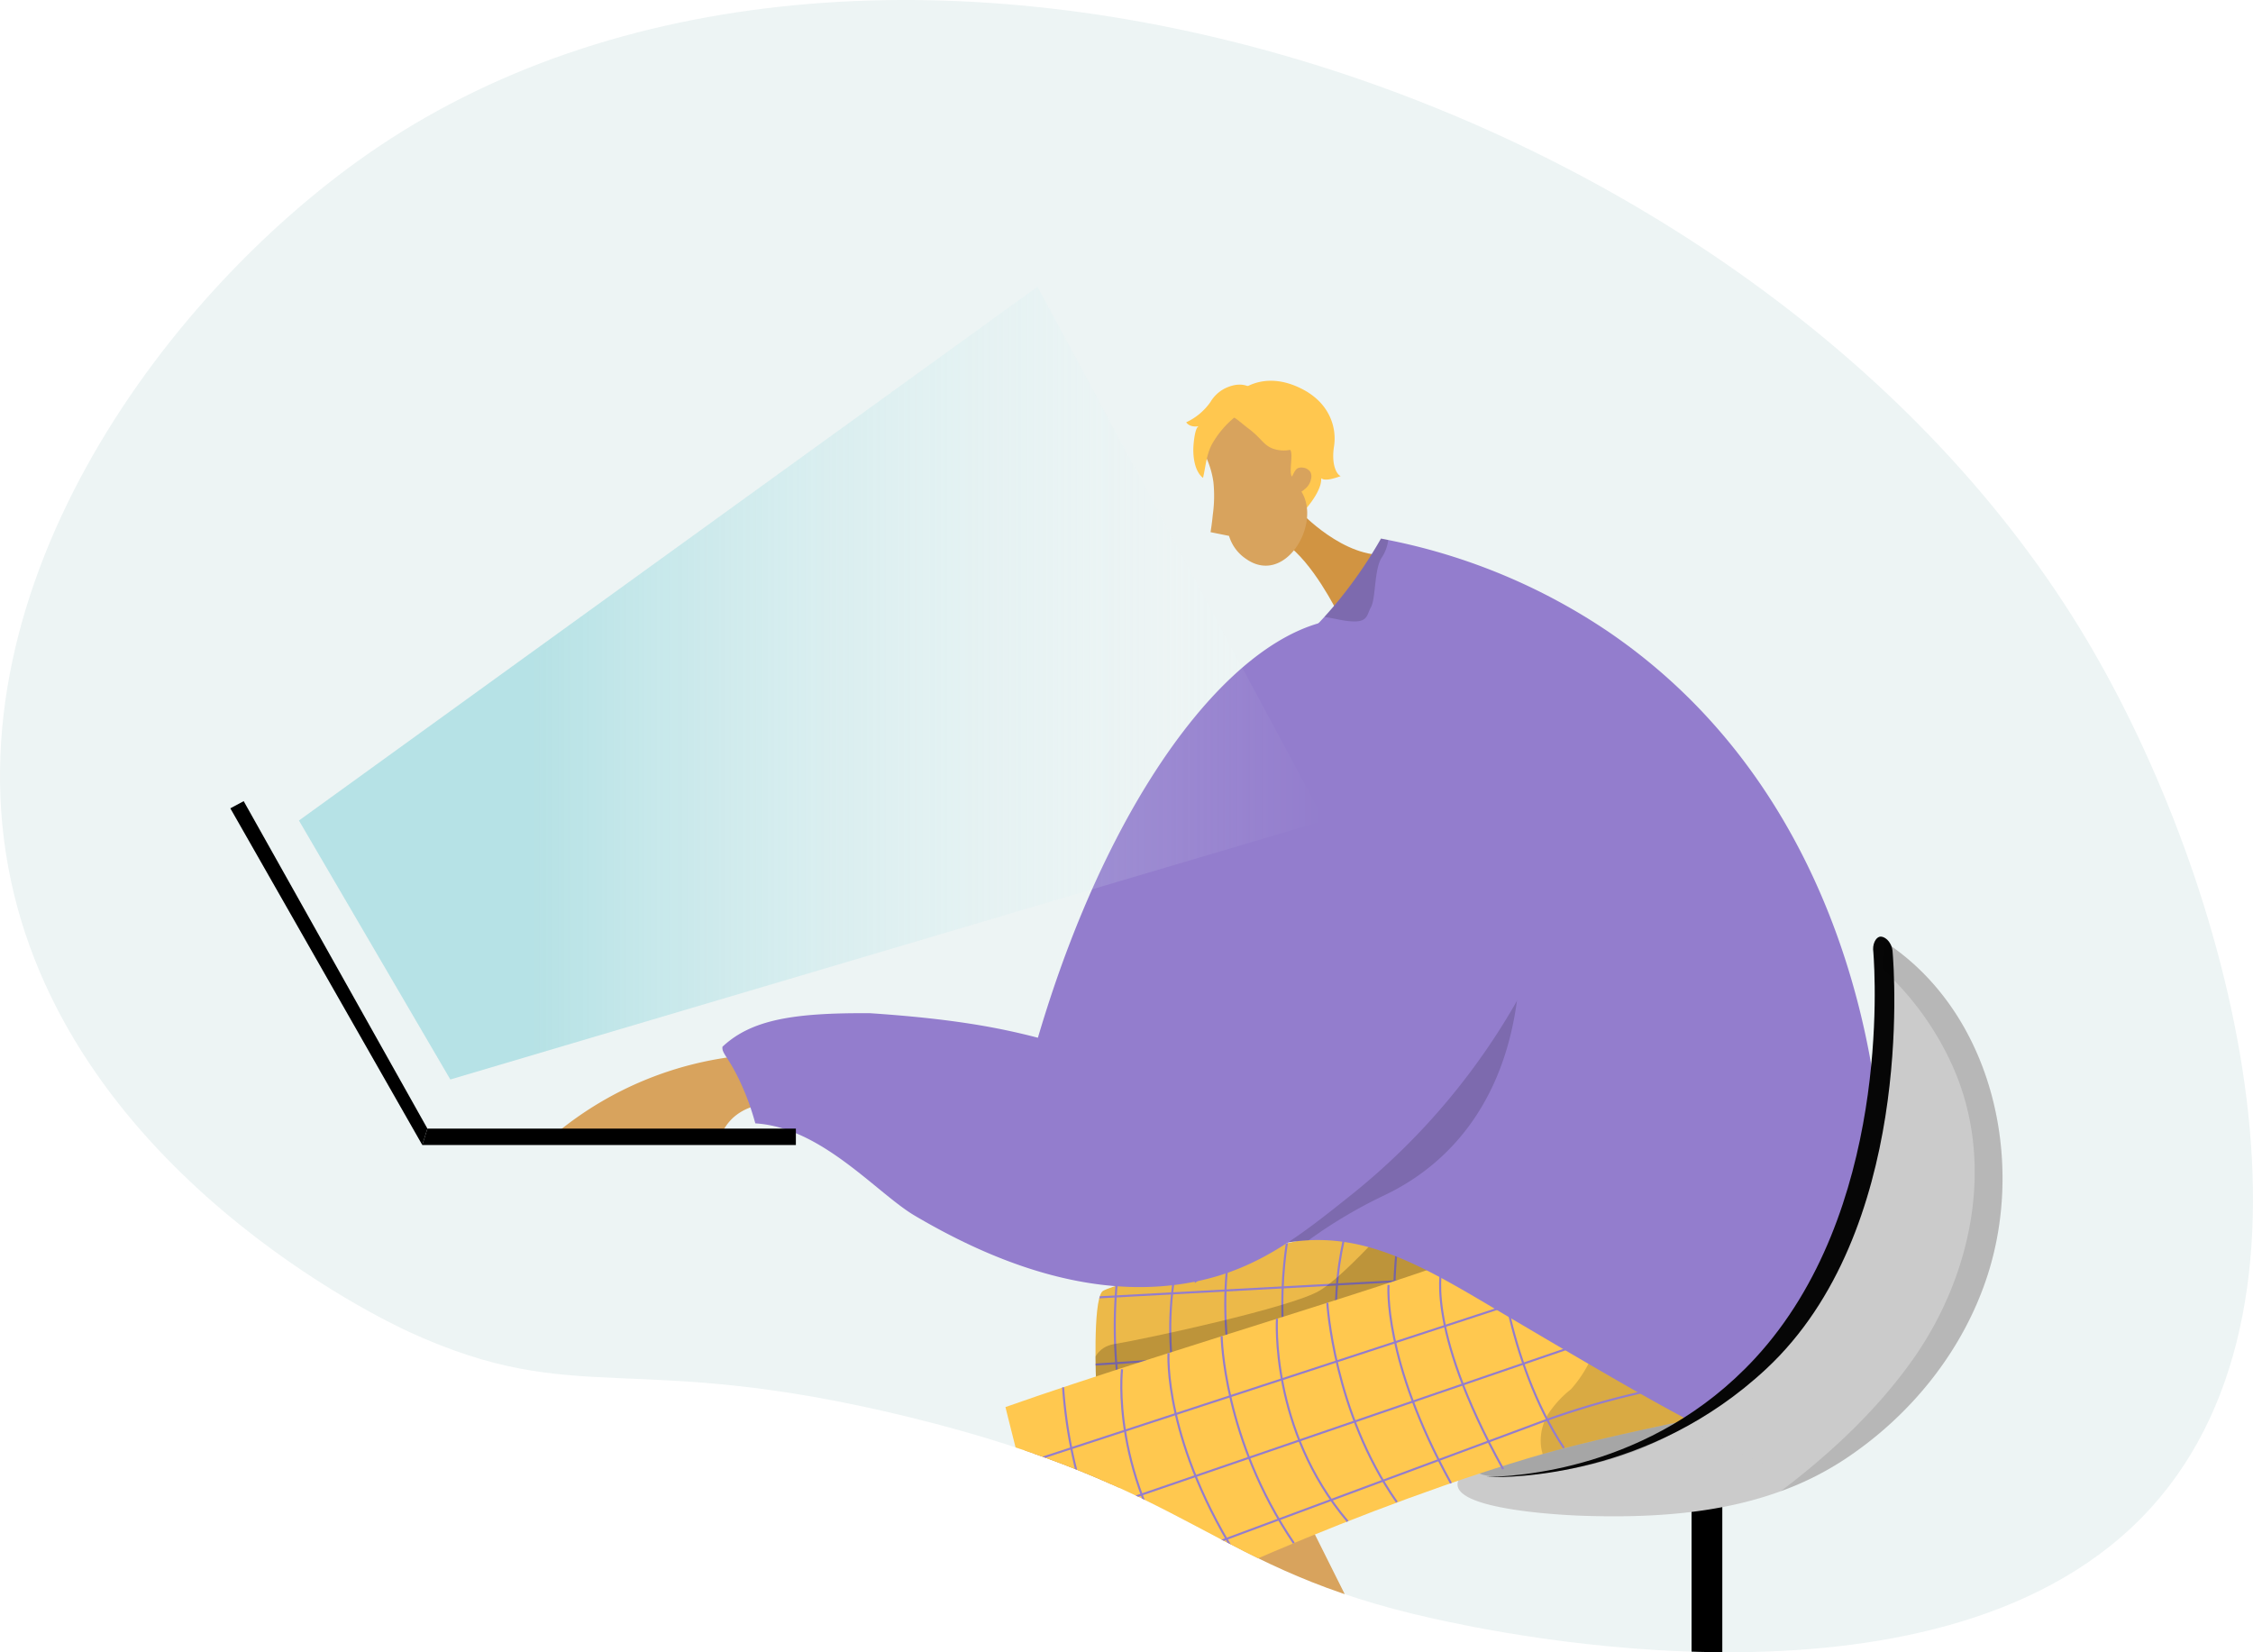 <svg xmlns="http://www.w3.org/2000/svg" xmlns:xlink="http://www.w3.org/1999/xlink" width="528" height="387.19" viewBox="0 0 528 387.19"><defs><style>.a,.d,.l{fill:none;}.b{clip-path:url(#a);}.c{fill:#edf4f4;}.d{stroke:#000;stroke-width:7.207px;}.d,.l{stroke-miterlimit:10;}.e{fill:#060606;}.f{fill:#cbcbcb;}.g{opacity:0.18;}.h{clip-path:url(#b);}.i{fill:#ecb949;}.j{opacity:0.3;}.k,.v{opacity:0.5;}.l{stroke:#937dcd;stroke-width:0.483px;}.m{opacity:0.2;}.n{fill:#d8a35d;}.o{fill:#62548a;}.p{fill:#d19442;}.q{fill:#ffc84f;}.r{fill:#ffc74f;}.s{fill:#937dcd;}.t{opacity:0.15;}.u{opacity:0.1;}.v{fill:url(#c);}</style><clipPath id="a"><path class="a" d="M459.7,669.489c39.828,18.252,51.566,3.926,117.009,19.916,67.844,16.577,70.352,35.666,123.233,47.3,13.945,3.068,120.483,26.509,168.046-26.14,45.132-49.961,18.037-147.27-14.938-202.9C775.825,377.378,569.718,312.7,452.236,391.9c-48.177,32.481-100.714,102.148-85.889,171.779C380.917,632.122,453.336,666.571,459.7,669.489Z" transform="translate(-363.794 -357.353)"/></clipPath><clipPath id="b"><path class="a" d="M585.131,642.4s-.849-19.012,1.392-21.662S663.911,601.8,663.911,601.8l21.564,17.365Z" transform="translate(-584.973 -601.803)"/></clipPath><linearGradient id="c" y1="0.5" x2="1" y2="0.5" gradientUnits="objectBoundingBox"><stop offset="0.227" stop-color="#7fd0d7"/><stop offset="1" stop-color="#fff" stop-opacity="0"/></linearGradient></defs><g transform="translate(-363.794 -357.353)"><g class="b" transform="translate(363.794 357.353)"><rect class="c" width="649.773" height="434.427" transform="translate(-56.264 -5.181)"/><g transform="translate(53.981 67.18)"><g transform="translate(0 22.046)"><line class="d" y2="121.139" transform="translate(346.045 260.952)"/><ellipse class="e" cx="28.486" cy="5.975" rx="28.486" ry="5.975" transform="translate(317.558 376.817)"/><path class="f" d="M782.439,625.166c-5.633,17.884-18,33.272-33.565,43.567a71.067,71.067,0,0,1-15.06,7.533c-14.638,5.346-30.7,6.269-46.411,5.754-2.3-.073-28.581-1.057-29.317-7.085-.9-7.326,36.423-17.9,67.612-25.6,13.95-12.217,20.111-24.359,23.083-32.193,1.07-2.83,3.291-9.227,6.208-35.419,1.2-10.845,2-20.319,2.536-27.932.16-2.328.3-4.483.421-6.449C783,563.522,791.1,597.649,782.439,625.166Z" transform="translate(-370.472 -416.04)"/><path class="g" d="M715.652,646.763s-.061.046-.183.132c-2.01,1.428-16.545,13.778-47.279,14.954-32.593,1.245,66.787-46.592,66.787-46.592Z" transform="translate(-369.9 -405.122)"/><g transform="translate(202.751 194.518)"><g class="h"><g transform="translate(-7.907 -3.45)"><path class="i" d="M735.216,651.544l-.1,0c-1.381.034-17.2.363-37.953.724-40.946.7-99.035,9.435-116.381,15.916-3.745,1.4-2.374-59.155-2.374-59.155,42.071-3.265,116.265-4.51,119.38-7.468,3.321-3.15,23.829-2.777,28.789-2.64.688.016,1.078.032,1.078.032l.035.29,3.786,35.486c.01.063.013.091.013.091C732.679,644.046,733.942,650.491,735.216,651.544Z" transform="translate(-578.161 -598.83)"/><g class="j" transform="translate(118.994 0.089)"><path class="k" d="M718.737,651.532l-.1,0c-1.381.034-17.2.363-37.953.724a11.185,11.185,0,0,1,.057-1.53,11.833,11.833,0,0,1,4.6-8.013,24.524,24.524,0,0,1,5.68-3.4c13.3-8.686,17.655-28.22,19.083-40.4.688.016,1.078.032,1.078.032l.035.29c1.027,14.859,3.591,34.011,3.786,35.486.01.063.013.091.013.091C716.2,644.033,717.463,650.479,718.737,651.532Z" transform="translate(-680.676 -598.907)"/></g><g transform="translate(0.026 15.98)"><line class="l" x1="151.424" y2="8.215" transform="translate(0.015)"/><line class="l" y1="10.418" x2="152.538" transform="translate(0 13.619)"/><line class="l" x1="153.126" y2="14.38" transform="translate(0.398 27.012)"/></g><path class="l" d="M699.085,644.531" transform="translate(-558.723 -591.484)"/><path class="l" d="M681.218,601.183" transform="translate(-561.595 -598.452)"/><path class="l" d="M683.1,600.78s-5.257,27.685,2.628,51.081" transform="translate(-561.568 -598.517)"/><path class="l" d="M671.445,602.723s-8.074,12,1.37,49.933" transform="translate(-563.683 -598.205)"/><path class="l" d="M659.756,603.831s-5.887,16.436,2.093,48.665" transform="translate(-565.381 -598.027)"/><path class="l" d="M646.807,604.107s-5.233,25.094,3.633,49.333" transform="translate(-567.373 -597.982)"/><path class="l" d="M636.329,604.585s-8.345,24.636,3.695,50.163" transform="translate(-569.263 -597.905)"/><path class="l" d="M624.487,605.1s-5.918,23.3,3.773,51.224" transform="translate(-571.002 -597.823)"/><path class="l" d="M613.3,605.609s-6.771,19.776,3.866,52.488" transform="translate(-572.854 -597.741)"/><path class="l" d="M603.568,606.34s-9.483,23.585,2.766,53.733" transform="translate(-574.64 -597.623)"/><path class="l" d="M590.931,606.781a110.683,110.683,0,0,0,3.5,55.928" transform="translate(-576.438 -597.552)"/></g><path class="m" d="M584.1,646.1s-2.313-11.461,5.424-12.732,41.346-8.552,48.068-12.473,21.449-21.165,21.449-21.165l41,15.056s-46.77,22.625-49.29,23.329S584.1,646.1,584.1,646.1Z" transform="translate(-585.166 -602.135)"/></g></g><path class="n" d="M581.836,649.673s-45.963,118.011-51.613,117.91c-10.16-.124-48.924-2.954-10.79,10.659,18.5,9.48,18.966,4.623,20.841,1.156,1.531-2.832,13.472-24.193,17.789-31.916.968-1.73,44.446-90.722,44.446-90.722Z" transform="translate(-395.401 -399.59)"/><path class="o" d="M548.08,751.579c.852-1.829-16.173-4.516-18.2-3.449s-27.723.071-29.714,8.281,37.522,13.676,40.262,14.328S546.4,755.176,548.08,751.579Z" transform="translate(-395.866 -383.803)"/><path class="n" d="M603.593,657.4s50.328,84.262,63.341,108.476c-.841,4.187-1,4.636-1.74,4.85-9.744,2.88-47.617,11.613-7.164,13.368,20.471,3.6,19.485-1.178,20.254-5.045.295-1.483.934-5.486,2.4-12.4-2.5-8.181-55.717-114.01-55.717-114.01Z" transform="translate(-379.229 -399.113)"/><path class="o" d="M677.221,749.527c.316-1.994-16.79.115-18.442,1.7s-26.631,7.707-26.282,16.147,39.838,2.807,42.651,2.679S676.6,753.447,677.221,749.527Z" transform="translate(-374.583 -383.67)"/><path class="p" d="M627.01,460.591s10.375,11.251,20.825,10.152-12.093,13.375-12.093,13.375-5.785-11.717-12.11-15.979S627.01,460.591,627.01,460.591Z" transform="translate(-376.352 -429.984)"/><path class="n" d="M573.011,652.52c5.269-6.336,117.96-45.658,117.96-45.658l44.79,34.544s-146.794,22.662-148.55,26.175S567.741,658.856,573.011,652.52Z" transform="translate(-384.302 -406.472)"/><g transform="translate(181.651 192.116)"><path class="q" d="M756.745,645.147s-.039.012-.1.024c-1.326.39-44,8.233-63.95,13.956-39.367,11.284-93.211,34.764-108.287,45.517-3.252,2.323-17.614-56.521-17.614-56.521,39.79-14.05,111.13-34.469,113.371-38.135,2.392-3.9,22.3-8.854,27.123-10.006.67-.163,1.05-.248,1.05-.248l.109.272L721.3,633.3c.027.058.036.084.036.084C724.874,641.987,755.243,644.46,756.745,645.147Z" transform="translate(-566.795 -599.734)"/><g class="j" transform="translate(125.419)"><path class="k" d="M739.376,645.147s-.039.012-.1.024c-1.326.39-44,8.233-63.95,13.956a11.275,11.275,0,0,1-.341-1.492,11.847,11.847,0,0,1,2.363-8.931,24.528,24.528,0,0,1,4.606-4.753c10.6-11.836,9.743-31.83,7.965-43.969.67-.163,1.051-.248,1.051-.248l.109.272c4.842,14.086,12.277,31.92,12.848,33.295.027.058.036.084.036.084C707.506,641.987,737.874,644.46,739.376,645.147Z" transform="translate(-674.845 -599.734)"/></g><g transform="translate(3.429 14.807)"><line class="l" x1="144.129" y2="47.156"/><line class="l" y1="49.572" x2="144.634" transform="translate(4.084 12.87)"/><path class="l" d="M738.294,634.757l-13.3,2.183a188.11,188.11,0,0,0-35.015,9.284L577.472,688.013" transform="translate(-568.508 -608.911)"/></g><path class="l" d="M692.95,645.812" transform="translate(-546.516 -592.327)"/><path class="l" d="M664.466,608.571" transform="translate(-551.095 -598.314)"/><path class="l" d="M665.953,607.755s2.093,28.1,15.769,48.656" transform="translate(-550.856 -598.445)"/><path class="l" d="M655.066,612.7s-4.691,13.681,14.257,47.874" transform="translate(-552.688 -597.649)"/><path class="l" d="M644.146,616.763s-1.43,17.4,14.626,46.462" transform="translate(-554.366 -596.997)"/><path class="l" d="M631.781,620.363s1.446,25.593,16.288,46.708" transform="translate(-556.349 -596.418)"/><path class="l" d="M621.619,623.585s-1.678,25.957,16.561,47.494" transform="translate(-557.989 -595.9)"/><path class="l" d="M610.445,627.112s.32,24.041,16.913,48.5" transform="translate(-559.778 -595.333)"/><path class="l" d="M599.728,630.515s-1.418,20.854,17.33,49.7" transform="translate(-561.505 -594.786)"/><path class="l" d="M590.356,633.79s-3.05,25.237,16.591,51.183" transform="translate(-563.035 -594.26)"/><path class="l" d="M578.435,637.438a110.69,110.69,0,0,0,17.87,53.111" transform="translate(-564.924 -593.673)"/></g><path class="n" d="M519.534,570.486a81.4,81.4,0,0,0-43.176,17.92l38.125,1.2a11.676,11.676,0,0,1,3.006-4.57,12.177,12.177,0,0,1,7.938-3.127Q522.48,576.2,519.534,570.486Z" transform="translate(-399.682 -412.319)"/><g transform="translate(227.62 4.055)"><path class="r" d="M616.176,450.952s16.665,21.341,18.435-.809C636.012,432.621,604.807,435.755,616.176,450.952Z" transform="translate(-605.228 -437.633)"/><path class="r" d="M622.474,447.741s-7.5-.06-12.245,2.72c-1.436.842-3.388.571-3.832,2.374,0,0,5.415-19,17.773-14.4s15.453,6.032,4.644,28.493C628.815,466.928,634.136,449.85,622.474,447.741Z" transform="translate(-606.398 -437.716)"/></g><path class="r" d="M613.555,437.217s5.711-5.988,15.31-1.026c6.527,3.374,8.081,9.176,7.414,13.408s.592,6.559,1.548,6.966c0,0-4.087,1.651-4.637.289,0,0,.955,2.317-4,7.977a6.351,6.351,0,0,0-2.347-7.69C622.467,454.153,613.555,437.217,613.555,437.217Z" transform="translate(-377.628 -434.223)"/><path class="n" d="M607.025,450.338a20.658,20.658,0,0,1,2.045,6.54,31.943,31.943,0,0,1-.158,7.666c-.16,1.672-.363,3.054-.521,4.02l4.335.873a9.849,9.849,0,0,0,3.994,5.394c9.09,6.406,17.748-8.151,12.964-15.785.056.089,1.164-.883,1.229-.954a4.1,4.1,0,0,0,1.105-2.446,2.075,2.075,0,0,0-.282-1.256,2.442,2.442,0,0,0-1.863-.961c-1.544-.153-1.764,1.011-2.41,2.11-.774-1.026.377-5.238-.4-6.263a7.643,7.643,0,0,1-4.13-.316c-2.209-.859-2.583-2.387-5.642-4.675-1.983-1.483-3.772-3.384-4.929-2.889-1.4.6-2.622,1.415-4.525,4.05C606.872,446.785,607.782,449.9,607.025,450.338Z" transform="translate(-378.677 -433.083)"/><path class="r" d="M619.867,437.022s-2.312-3.677-7.567-1.1a8.35,8.35,0,0,0-3.329,3.151,14.147,14.147,0,0,1-5.676,4.754s.688,1.3,2.98.916c-.949.158-1.247,4-1.288,4.63-.156,2.349.228,5.931,2.24,7.487.657-2.727.738-5.262,2.077-7.859a22.483,22.483,0,0,1,5.509-6.487C615.167,442.2,619.963,437.173,619.867,437.022Z" transform="translate(-379.277 -434.097)"/><path class="s" d="M750.2,681.6c-9.113,3.642-30.006-8.688-71.827-33.351-16.939-9.987-30.338-18.559-46.486-17.733-1.379.07-2.758.208-4.183.414a45.934,45.934,0,0,0-6.527,1.471,53.027,53.027,0,0,0-15.941,8.148c-.034-.471-.057-.954-.092-1.449-.517-8.17-1-18.571-1.184-30.626-.022-1.759-.045-3.6-.057-5.505-.471-34.615-.218-90.431,19.881-107.383a109,109,0,0,0,11.8-11.136c1.184-1.309,2.413-2.723,3.654-4.252a104.81,104.81,0,0,0,9.619-14.112c.553.1,1.127.218,1.7.333A141.274,141.274,0,0,1,702.1,487.886c52.071,35.441,60.714,94.362,62.851,109.05C768.63,622.035,770.526,673.473,750.2,681.6Z" transform="translate(-379.196 -429.101)"/><path class="t" d="M647.459,610.169A112.444,112.444,0,0,0,629.6,620.752c-1.379.07-2.77.208-4.195.414a45.816,45.816,0,0,0-6.516,1.471c-.343-6.8-.643-14.733-.77-23.536-.023-1.757-.046-3.6-.068-5.5,18.008-30.34,55.6-89,59.943-57.99C683.727,576.565,668.627,600.067,647.459,610.169Z" transform="translate(-376.905 -419.339)"/><path class="s" d="M509.664,582.579c-.223,1.645,1.542,2.414,4.49,8.981a60.4,60.4,0,0,1,3.207,8.98c15.58.931,28.486,16.393,37.36,21.623,15.56,9.17,40.377,20.71,66.066,15.394,14.707-3.044,24.377-10.779,36.561-20.525a158.467,158.467,0,0,0,39.769-47.465c.958-3.2,13-45.7-13.47-73.123-3.471-3.595-12.391-12.836-23.733-14.111-25.816-2.9-58.055,36.158-76.329,98.139-9.508-2.473-20.351-4.476-39.3-5.746C526.177,574.593,516.4,576.269,509.664,582.579Z" transform="translate(-394.331 -426.514)"/><g transform="translate(0 98.514)"><path d="M410.3,520.778l3.127-1.684,43.056,76.73-1.2,3.849Z" transform="translate(-410.3 -519.094)"/><path d="M536.605,589.047V585.2H450.254l-1.2,3.849Z" transform="translate(-404.071 -508.468)"/></g><path class="t" d="M646.158,466.418a9.823,9.823,0,0,1-1.414,3.954c-1.93,2.609-1.449,9.665-2.655,11.826s-.471,4.333-7.861,2.8c-1.115-.23-2.126-.414-3.046-.552,1.184-1.309,2.413-2.723,3.654-4.252a104.818,104.818,0,0,0,9.619-14.112C645.009,466.188,645.583,466.3,646.158,466.418Z" transform="translate(-374.794 -429.101)"/><path class="f" d="M703.8,655.948s25.348-21.213,29.072-28.157,12.686-26.829,12.686-26.829L752,581.36l7.331,44.027-9.479,24.074-7.491,7.821-8.436,7.581-11.611-.51Z" transform="translate(-363.121 -410.571)"/><path class="e" d="M663.867,673.1c6.352-.187,38.51-1.32,63-27.836,31.672-34.292,28.139-89.541,27.719-95.171-.289-1.871.551-3.4,1.465-3.619,1.013-.243,2.721.977,3.026,3.255.445,5.185,4.951,65.782-29.582,98C702.347,673.051,669.856,673.274,663.867,673.1Z" transform="translate(-369.54 -416.184)"/><path class="u" d="M771.95,625.166c-5.633,17.884-18,33.272-33.565,43.567a71.07,71.07,0,0,1-15.06,7.533c11.789-8.9,22.707-19.208,30.922-30.822,13.856-19.582,19.416-45.942,9.508-68.462a69.324,69.324,0,0,0-16.719-23.2c.16-2.328.3-4.483.421-6.449C772.513,563.522,780.608,597.649,771.95,625.166Z" transform="translate(-359.983 -416.04)"/></g><path class="v" d="M424.153,540.33l35.476,60.683L664.462,540.33l-67.225-125.1Z" transform="translate(-408.073 -415.23)"/></g></g></g></svg>